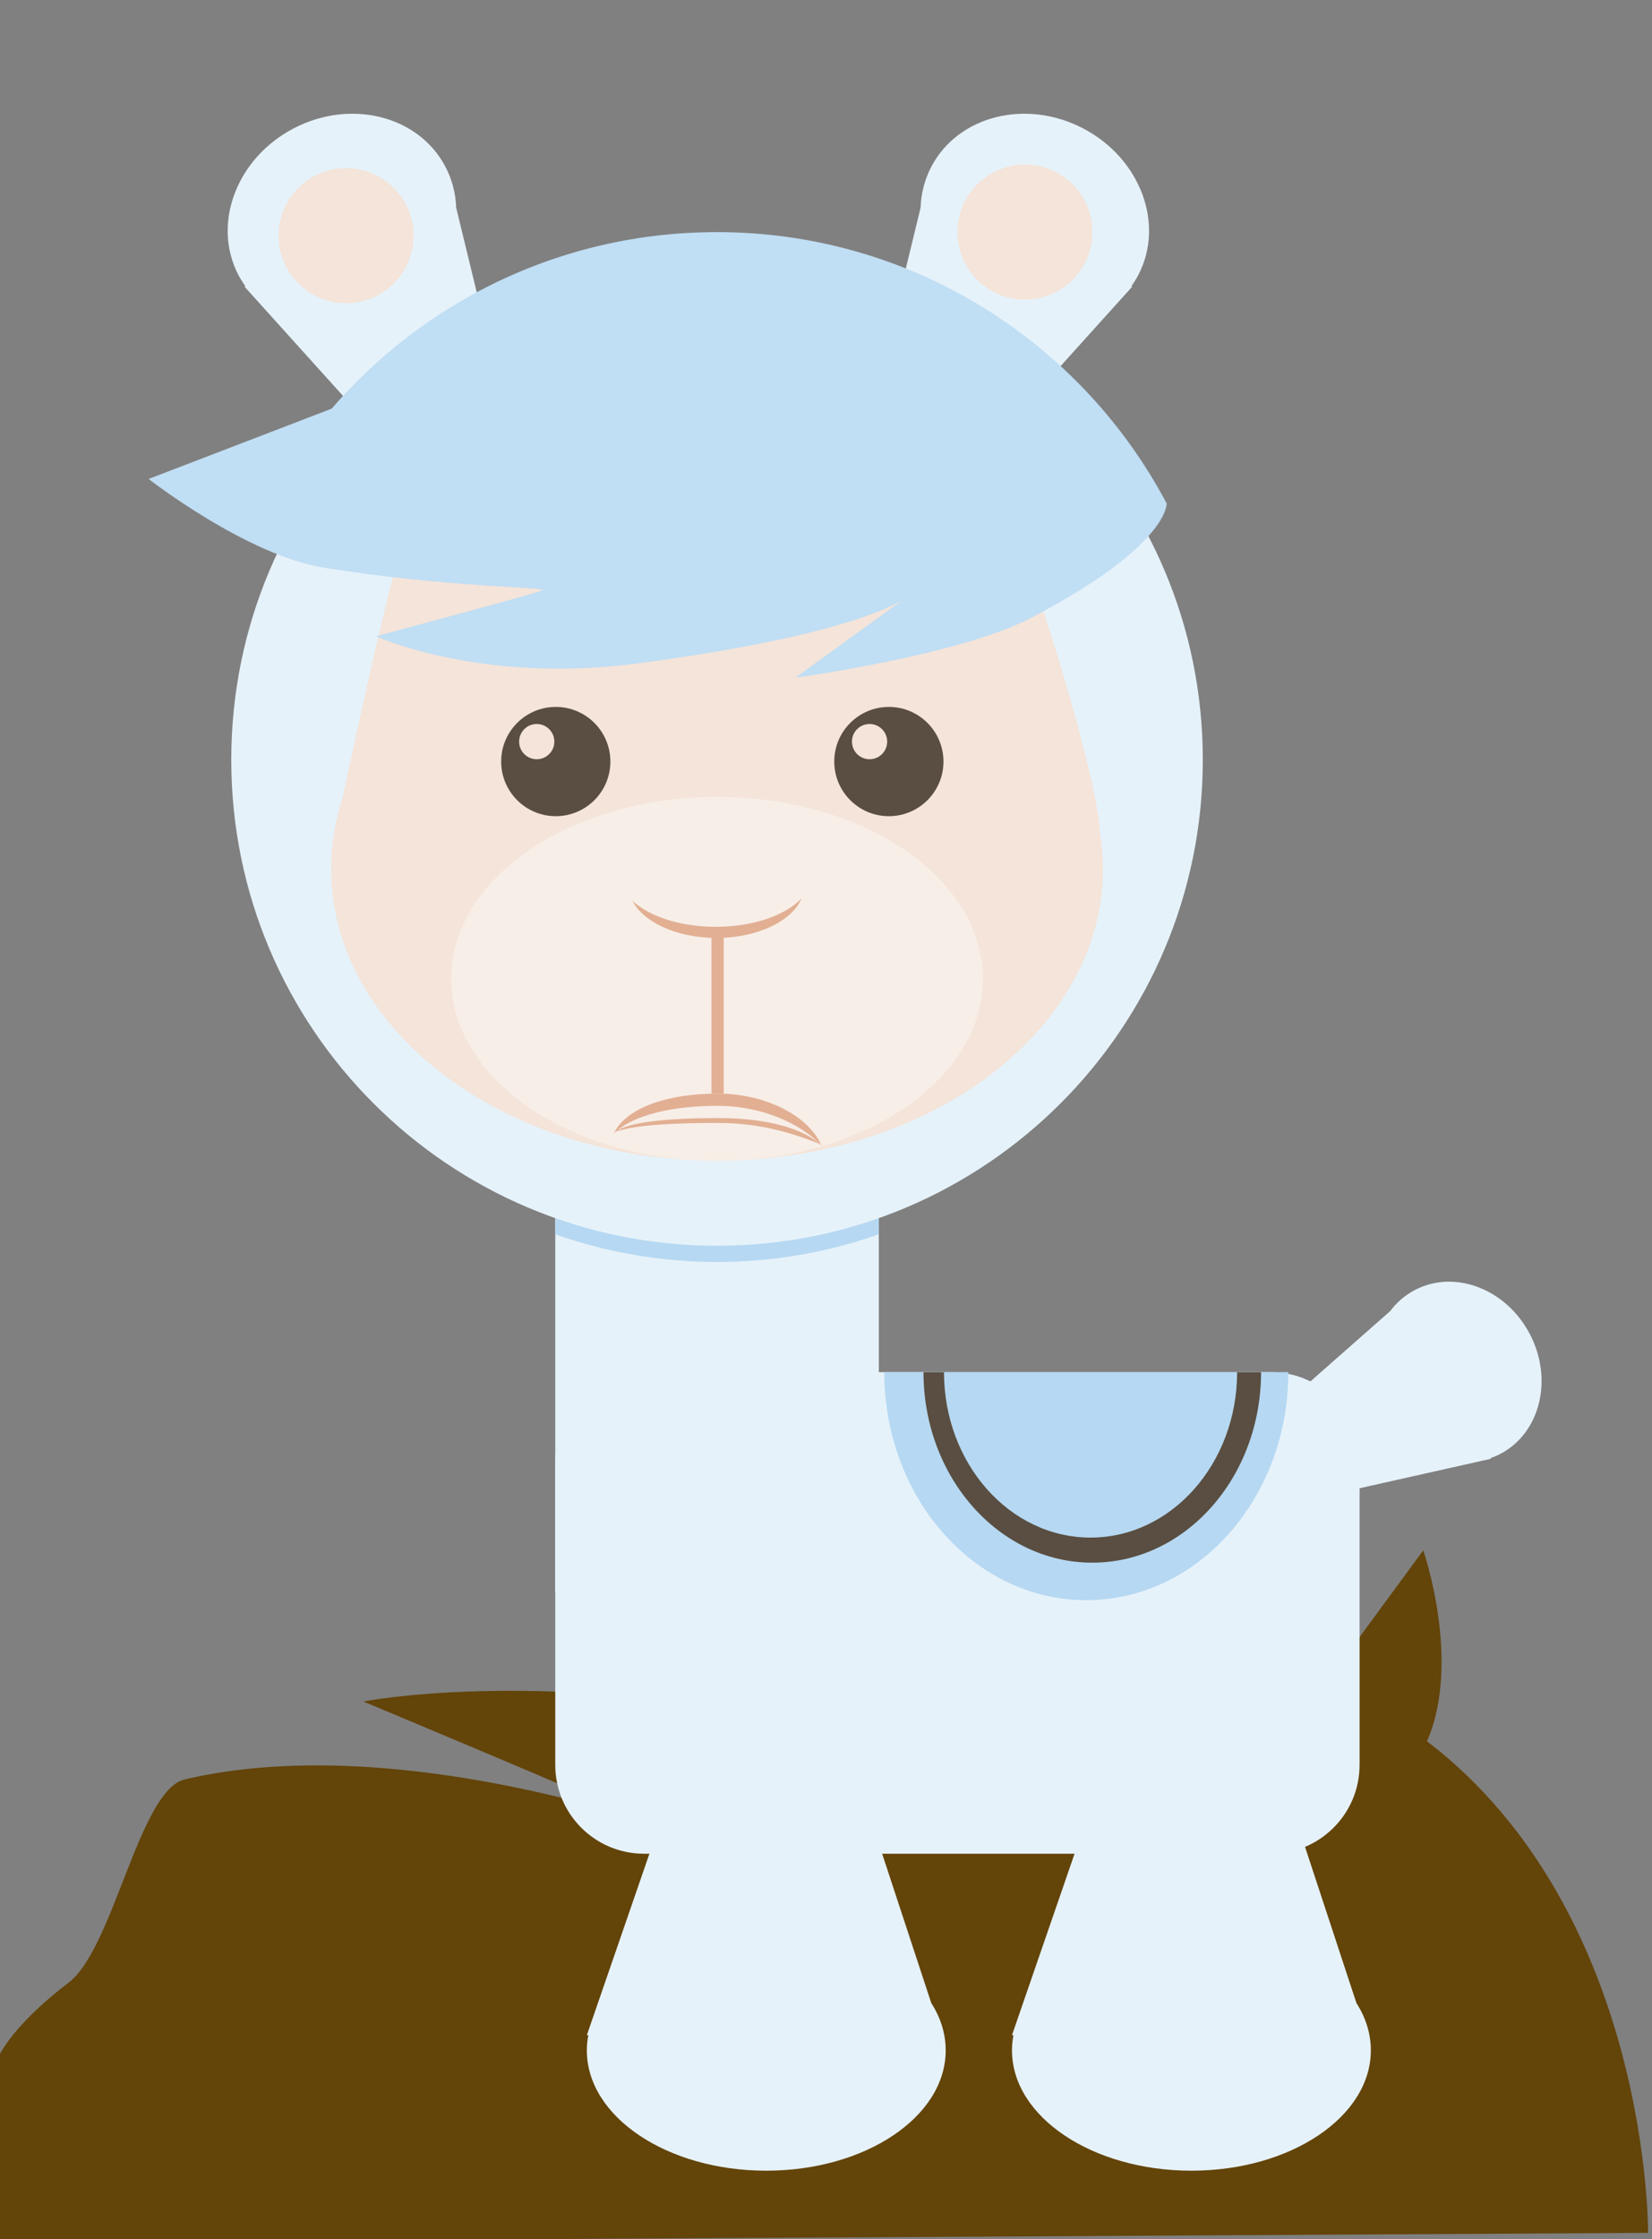 <svg width="541" height="733" viewBox="0 0 541 733" fill="none" xmlns="http://www.w3.org/2000/svg">
<rect x="0" y="0" width="541" height="733" fill="#808080" stroke="none"/>
<g clip-path="url(#clip0)">
<path d="M287.795 342.635H181.84V521.435H287.795V342.635Z" fill="#E6F2FA"/>
<path d="M181.84 404.06C198.415 409.91 216.24 413.105 234.82 413.105C253.395 413.105 271.225 409.91 287.795 404.06V342.635H181.84V404.06Z" fill="#B6D8F2"/>
<path d="M283.7 637.635L261.76 570.97H261.25C258.7 561.575 246.445 554.44 231.69 554.44C216.93 554.44 204.68 561.575 202.13 570.97H201.62L175.125 647.77L175.59 647.755C175.295 649.33 175.125 650.925 175.125 652.55C175.125 673.495 200.45 690.475 231.69 690.475C262.93 690.475 288.26 673.495 288.26 652.55C288.255 647.255 286.63 642.21 283.7 637.635Z" fill="#C0DEF4"/>
<path d="M432.025 637.635L410.08 570.97H409.57C407.02 561.575 394.765 554.44 380.01 554.44C365.25 554.44 353.005 561.575 350.45 570.97H349.94L323.445 647.77L323.91 647.755C323.615 649.33 323.445 650.925 323.445 652.55C323.445 673.495 348.77 690.475 380.01 690.475C411.25 690.475 436.575 673.495 436.575 652.55C436.575 647.255 434.95 642.21 432.025 637.635Z" fill="#C0DEF4"/>
<path d="M539.715 730.939C539.715 730.939 540.528 626.059 467.311 569.997C478.716 543.939 466.096 507.5 466.096 507.5L403.41 592.86C403.41 592.86 387.158 587.784 257 562.5C173.138 546.21 119 557 119 557C119 557 201.081 591.259 205.998 594.142C210.915 597.013 127.867 566.696 60.5 582.5C45.589 586 37.202 637.759 22.5 649C-3.711 669.04 -3 680.85 -3 680.85V734L539.715 730.939Z" fill="#634409"/>
<path d="M445.235 577.755C445.235 593.805 432.22 606.825 416.165 606.825H210.91C194.855 606.825 181.84 593.81 181.84 577.755V478.24C181.84 462.185 194.855 449.17 210.91 449.17H416.17C432.22 449.17 445.24 462.185 445.24 478.24V577.755H445.235Z" fill="#E6F2FA"/>
<path d="M304.97 655.695L282.18 586.445H281.645C278.995 576.685 266.265 569.275 250.94 569.275C235.61 569.275 222.885 576.685 220.23 586.445H219.7L192.18 666.225L192.665 666.21C192.355 667.845 192.18 669.5 192.18 671.19C192.18 692.95 218.49 710.585 250.94 710.585C283.39 710.585 309.7 692.95 309.7 671.19C309.7 665.685 308.01 660.45 304.97 655.695Z" fill="#E6F2FA"/>
<path d="M444.2 655.695L421.405 586.445H420.87C418.215 576.685 405.49 569.275 390.17 569.275C374.84 569.275 362.11 576.685 359.46 586.445H358.93L331.405 666.225L331.885 666.21C331.58 667.845 331.405 669.5 331.405 671.19C331.405 692.95 357.715 710.585 390.17 710.585C422.62 710.585 448.925 692.95 448.925 671.19C448.93 665.685 447.24 660.45 444.2 655.695Z" fill="#E6F2FA"/>
<path d="M455.235 429.225L418.915 461.205L419.045 461.445C413.79 465.695 412.34 473.825 415.955 480.83C419.58 487.845 427.055 491.36 433.555 489.535L433.68 489.775L488.24 477.54L488.115 477.325C489.175 476.96 490.215 476.52 491.23 475.995C504.335 469.225 508.735 451.7 501.065 436.855C493.395 422.01 476.555 415.465 463.45 422.24C460.135 423.95 457.38 426.355 455.235 429.225Z" fill="#E6F2FA"/>
<path d="M355.745 523.83C392.285 523.83 421.905 490.405 421.905 449.17H289.58C289.585 490.405 319.21 523.83 355.745 523.83Z" fill="#B6D8F2"/>
<path d="M357.7 511.545C388.225 511.545 412.975 483.62 412.975 449.17H302.425C302.43 483.62 327.175 511.545 357.7 511.545Z" fill="#594E41"/>
<path d="M357.135 503.335C383.645 503.335 405.135 479.09 405.135 449.17H309.14C309.135 479.09 330.625 503.335 357.135 503.335Z" fill="#B6D8F2"/>
<path d="M393.895 248.725C393.895 336.585 322.675 407.805 234.815 407.805C146.955 407.805 75.735 336.585 75.735 248.725C75.735 160.865 146.96 89.645 234.815 89.645C322.675 89.645 393.895 160.865 393.895 248.725Z" fill="#E6F2FA"/>
<path d="M360.12 272.135C360.12 272.1 360.14 272.06 360.14 272.025C359.5 251.785 326.855 142.87 308.965 128.69C294.705 114.075 266.335 104.105 233.645 104.105C209.255 104.105 187.27 109.66 171.75 118.55C153.38 126.53 139.51 152.56 131.44 179.2C125.9 197.485 117.135 237.815 112.18 261.33C110.455 266.585 109.32 272.015 108.8 277.575C108.57 278.705 108.44 279.33 108.44 279.33C108.44 279.33 108.5 279.33 108.62 279.34C108.505 281.02 108.44 282.715 108.44 284.42C108.44 337.175 165.02 379.95 234.82 379.95C304.615 379.95 361.2 337.18 361.2 284.42C361.195 280.255 360.8 276.16 360.12 272.135Z" fill="#F4E4D9"/>
<path d="M149.385 67.985L164.01 128.11L163.7 128.27C166.085 136.575 161.715 146.105 152.865 150.72C144.02 155.33 133.7 153.465 128.255 146.75L127.945 146.91L80.065 93.825L80.35 93.695C79.52 92.53 78.75 91.305 78.07 90.01C69.345 73.275 77.45 51.79 96.18 42.02C114.91 32.255 137.165 37.905 145.895 54.64C148.11 58.875 149.235 63.415 149.385 67.985Z" fill="#E6F2FA"/>
<path d="M301.48 67.985L286.855 128.11L287.16 128.27C284.775 136.575 289.145 146.105 297.995 150.72C306.84 155.33 317.155 153.465 322.605 146.75L322.91 146.91L370.79 93.825L370.505 93.695C371.335 92.53 372.105 91.305 372.785 90.01C381.51 73.275 373.405 51.79 354.675 42.02C335.945 32.255 313.69 37.905 304.96 54.64C302.755 58.875 301.63 63.415 301.48 67.985Z" fill="#E6F2FA"/>
<path d="M241.59 198.555C298.555 198.555 349.265 185.36 382.065 164.825C354.13 112 298.65 75.985 234.73 75.985C173.61 75.985 120.205 108.92 91.22 157.99C123.13 182.395 178.535 198.555 241.59 198.555Z" fill="#C0DEF4"/>
<path d="M321.915 320.445C321.915 353.365 282.92 380.05 234.82 380.05C186.72 380.05 147.725 353.365 147.725 320.445C147.725 287.53 186.72 260.84 234.82 260.84C282.92 260.845 321.915 287.53 321.915 320.445Z" fill="#F7EEE7"/>
<path d="M199.885 249.295C199.885 259.175 191.88 267.18 182.005 267.18C172.13 267.18 164.125 259.175 164.125 249.295C164.125 239.42 172.13 231.415 182.005 231.415C191.875 231.415 199.885 239.415 199.885 249.295Z" fill="#594E41"/>
<path d="M181.54 242.77C181.54 245.96 178.955 248.54 175.77 248.54C172.585 248.54 170 245.96 170 242.77C170 239.585 172.585 237 175.77 237C178.955 237.005 181.54 239.59 181.54 242.77Z" fill="#F4E4D9"/>
<path d="M308.965 249.295C308.965 259.175 300.96 267.18 291.085 267.18C281.205 267.18 273.205 259.175 273.205 249.295C273.205 239.42 281.21 231.415 291.085 231.415C300.96 231.415 308.965 239.415 308.965 249.295Z" fill="#594E41"/>
<path d="M382.065 164.825C382.065 164.825 382.875 178.59 337.755 202.215C314.15 214.57 260.48 221.835 260.48 221.835L299.125 193.87C299.125 193.87 289.17 206.5 208.96 217.155C157.28 224.02 123.165 208.27 123.165 208.27C123.165 208.27 174.44 194.545 177.47 193.33C180.5 192.12 147.725 192.525 106.21 185.865C80.64 181.76 48.675 156.79 48.675 156.79L108.645 133.76L382.065 164.825Z" fill="#C0DEF4"/>
<path d="M135.43 77.155C135.43 89.36 125.535 99.26 113.325 99.26C101.115 99.26 91.22 89.36 91.22 77.155C91.22 64.945 101.115 55.05 113.325 55.05C125.535 55.05 135.43 64.945 135.43 77.155Z" fill="#F4E4D9"/>
<path d="M357.745 75.985C357.745 88.19 347.85 98.09 335.64 98.09C323.43 98.09 313.535 88.19 313.535 75.985C313.535 63.775 323.43 53.88 335.64 53.88C347.85 53.875 357.745 63.775 357.745 75.985Z" fill="#F4E4D9"/>
<path d="M234.405 303.4C222.755 303.4 212.605 299.975 207.13 294.9C210.7 301.915 221.66 307.035 234.64 307.035C248.105 307.035 259.375 301.525 262.495 294.095C257.265 299.615 246.665 303.4 234.405 303.4Z" fill="#E2AF93"/>
<path d="M235 362C220.736 362 207.704 364.725 201 371C205.371 362.326 219.107 358 235 358C251.487 358 265.18 365.813 269 375C262.596 368.175 250.011 362 235 362Z" fill="#E2AF93"/>
<path d="M235.393 367.6C221.129 367.6 208.204 368.147 201.5 370.5C205.871 367.247 219.107 366 235 366C255 366 264.68 371.055 268.5 374.5C262.096 371.94 250.404 367.6 235.393 367.6Z" fill="#E2AF93"/>
<path d="M237 306H233V358H237V306Z" fill="#E2AF93"/>
<path d="M290.54 242.77C290.54 245.96 287.955 248.54 284.77 248.54C281.585 248.54 279 245.96 279 242.77C279 239.585 281.585 237 284.77 237C287.955 237 290.54 239.59 290.54 242.77Z" fill="#F4E4D9"/>
</g>
<defs>
<clipPath id="clip0">
<rect width="541" height="733" fill="white"/>
</clipPath>
</defs>
</svg>
